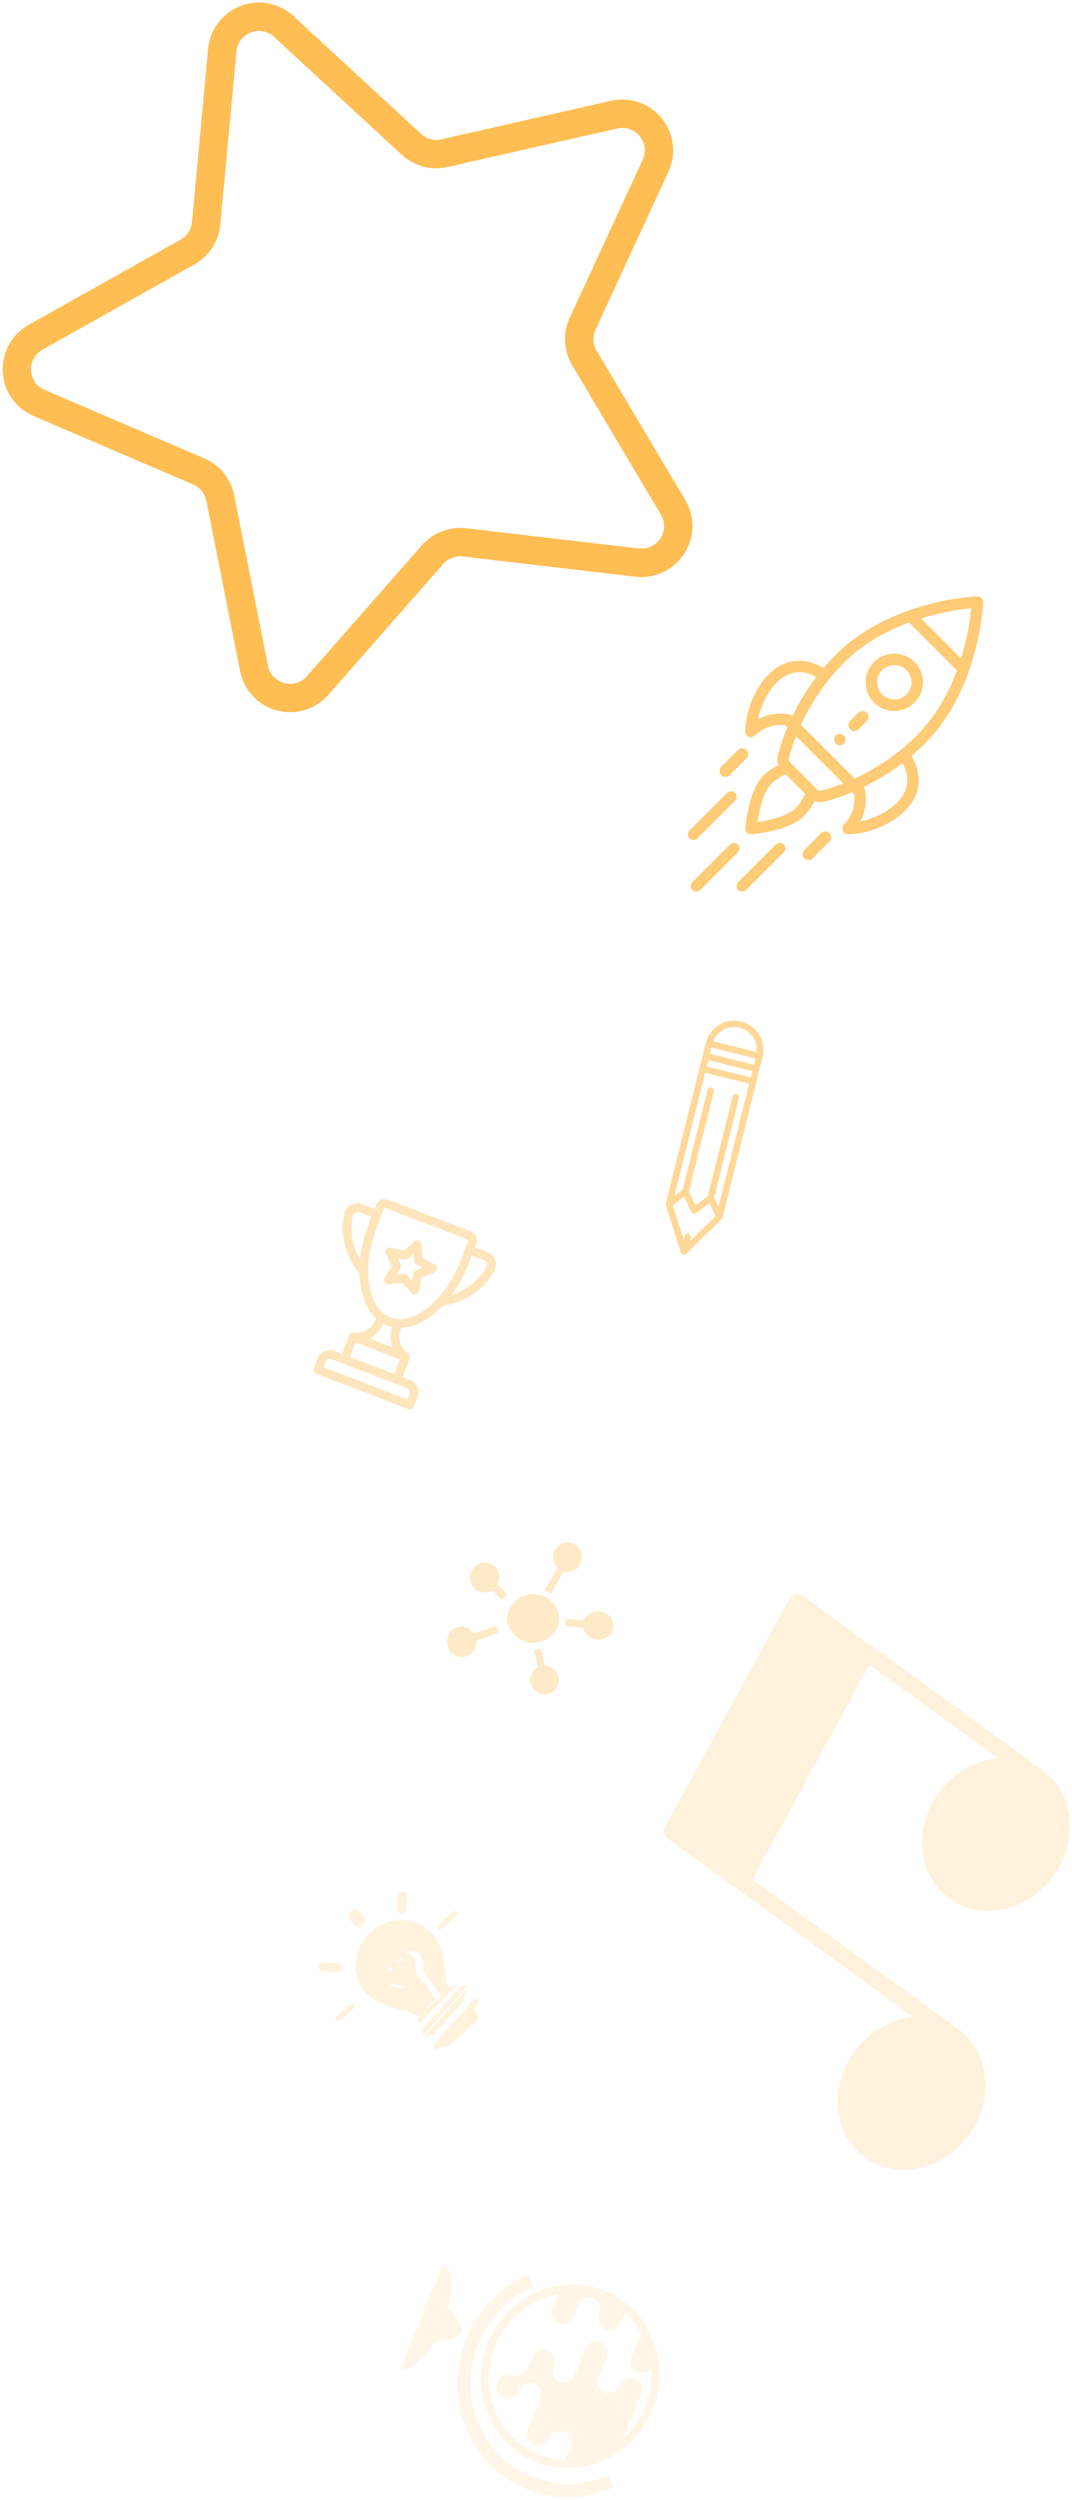 <?xml version="1.0" encoding="UTF-8"?>
<svg width="374px" height="872px" viewBox="0 0 374 872" version="1.1" xmlns="http://www.w3.org/2000/svg" xmlns:xlink="http://www.w3.org/1999/xlink">
    <!-- Generator: Sketch 49.1 (51147) - http://www.bohemiancoding.com/sketch -->
    <title>il-datos</title>
    <desc>Created with Sketch.</desc>
    <defs></defs>
    <g id="Page-1" stroke="none" stroke-width="1" fill="none" fill-rule="evenodd">
        <g id="Mis-datos" transform="translate(-14, -511)" fill="#FFBE54">
            <g id="il-datos" transform="translate(-19, 456)">
                <g id="star" transform="translate(171.51, 171.325) rotate(51) translate(-171.51, -171.325) translate(47.51, 52.325)" fill-rule="nonzero">
                    <path d="M242.276,107.746 C247.151,102.986 248.872,95.999 246.769,89.505 C244.661,83.011 239.172,78.375 232.427,77.391 L172.463,68.66 C169.909,68.288 167.703,66.683 166.562,64.362 L139.754,9.918 C136.743,3.801 130.634,0 123.825,0 C117.022,0 110.912,3.801 107.902,9.918 L81.089,64.362 C79.948,66.683 77.736,68.288 75.182,68.66 L15.218,77.396 C8.479,78.375 2.989,83.011 0.882,89.505 C-1.221,95.999 0.5,102.986 5.375,107.746 L48.761,150.121 C50.611,151.929 51.459,154.533 51.022,157.077 L40.782,216.918 C39.631,223.64 42.334,230.304 47.843,234.319 C53.348,238.338 60.514,238.86 66.549,235.675 L120.175,207.422 C122.462,206.219 125.189,206.219 127.475,207.422 L181.107,235.675 C183.725,237.056 186.562,237.737 189.383,237.737 C193.048,237.737 196.698,236.589 199.812,234.319 C205.322,230.304 208.024,223.64 206.874,216.918 L196.628,157.082 C196.192,154.533 197.04,151.934 198.89,150.125 L242.276,107.746 Z M186.867,158.774 L197.108,218.627 C197.624,221.639 196.458,224.517 193.989,226.316 C191.514,228.11 188.434,228.329 185.731,226.917 L132.096,198.651 C129.512,197.294 126.666,196.608 123.829,196.608 C120.992,196.608 118.15,197.294 115.562,198.656 L61.936,226.917 C59.224,228.329 56.144,228.11 53.674,226.316 C51.204,224.517 50.044,221.644 50.555,218.627 L60.796,158.774 C61.783,152.998 59.873,147.103 55.688,143.018 L12.293,100.625 C10.106,98.488 9.362,95.476 10.31,92.568 C11.252,89.656 13.617,87.658 16.638,87.215 L76.601,78.482 C82.389,77.642 87.393,74.004 89.976,68.745 L116.792,14.285 C118.14,11.541 120.774,9.906 123.824,9.906 C126.879,9.906 129.507,11.541 130.861,14.285 L157.676,68.745 C160.26,74.004 165.259,77.642 171.047,78.482 L231.015,87.215 C234.035,87.658 236.401,89.656 237.343,92.568 C238.285,95.476 237.547,98.488 235.359,100.625 L191.97,143.013 C187.784,147.103 185.875,152.993 186.867,158.774 Z" id="Shape"></path>
                </g>
                <g id="startup" opacity="0.798" transform="translate(273, 263)" fill-rule="nonzero">
                    <path d="M54.415,48.587 C53.633,47.804 52.367,47.804 51.585,48.587 C50.805,49.367 50.805,50.633 51.585,51.415 C52.367,52.195 53.633,52.195 54.415,51.415 C55.195,50.633 55.195,49.367 54.415,48.587 Z" id="Shape"></path>
                    <path d="M79.069,22.931 C75.16,19.023 68.833,19.023 64.924,22.931 C61.025,26.83 61.025,33.175 64.924,37.076 C68.824,40.974 75.169,40.975 79.069,37.076 C82.977,33.168 82.978,26.84 79.069,22.931 Z M76.24,34.247 C73.901,36.586 70.093,36.586 67.753,34.247 C65.414,31.907 65.414,28.099 67.753,25.76 C70.098,23.415 73.894,23.415 76.24,25.76 C78.585,28.105 78.585,31.902 76.24,34.247 Z" id="Shape"></path>
                    <path d="M102.416,0.584 C102.024,0.193 101.489,-0.02 100.933,0.001 C100.482,0.018 89.74,0.449 76.972,4.962 C66.74,8.575 58.211,13.748 51.623,20.336 C50.147,21.812 48.71,23.378 47.336,25.004 C40.821,21.17 35.601,22.372 32.301,24.138 C24.703,28.204 20,39.245 20,47.143 C20.001,47.95 20.487,48.677 21.232,48.986 C21.479,49.088 21.738,49.138 21.995,49.138 C22.515,49.138 23.025,48.935 23.407,48.554 C27.414,44.547 32.356,44.797 33.971,45.009 L34.67,45.708 C33.295,48.98 32.187,52.234 31.374,55.399 C31.081,56.544 31.18,57.756 31.616,58.865 C29.695,59.75 27.841,61.05 26.228,62.664 C21.092,67.8 20.049,80.317 20.007,80.848 C19.961,81.43 20.172,82.003 20.585,82.416 C20.961,82.791 21.469,83 21.995,83 C22.048,83 22.1,82.998 22.153,82.994 C22.683,82.952 35.201,81.909 40.337,76.773 C41.95,75.16 43.25,73.307 44.135,71.386 C45.309,71.848 46.517,71.904 47.603,71.626 C50.766,70.814 54.02,69.706 57.292,68.331 L57.991,69.03 C58.203,70.645 58.454,75.587 54.447,79.594 C53.876,80.165 53.706,81.023 54.014,81.768 C54.323,82.514 55.051,83 55.858,83 C63.755,83 74.796,78.297 78.862,70.698 C80.628,67.399 81.831,62.179 77.996,55.664 C79.622,54.29 81.187,52.854 82.664,51.377 C89.253,44.789 94.425,36.26 98.038,26.029 C102.551,13.26 102.983,2.518 102.999,2.067 C103.019,1.513 102.807,0.976 102.416,0.584 Z M24.461,42.851 C25.701,36.853 29.301,30.27 34.185,27.656 C37.449,25.91 41.017,26.081 44.81,28.157 C41.579,32.408 38.769,36.987 36.427,41.822 C36.397,41.804 36.038,41.352 35.371,41.202 C35.097,41.14 29.817,40.004 24.461,42.851 Z M37.515,73.951 C34.772,76.695 28.336,78.142 24.268,78.732 C24.859,74.665 26.306,68.229 29.049,65.486 C30.586,63.949 32.367,62.784 34.158,62.128 L40.872,68.843 C40.216,70.633 39.052,72.415 37.515,73.951 Z M46.612,67.76 C46.034,67.908 45.365,67.691 44.868,67.195 C42.287,64.613 41.277,63.604 40.96,63.287 C40.379,62.706 38.954,61.281 35.807,58.134 C35.309,57.635 35.092,56.967 35.24,56.39 C35.879,53.901 36.715,51.348 37.731,48.77 L54.231,65.27 C51.653,66.286 49.099,67.122 46.612,67.76 Z M75.344,68.816 C72.73,73.7 66.148,77.3 60.15,78.539 C62.062,74.94 62.484,70.359 61.785,67.581 C61.623,66.936 61.202,66.611 61.179,66.573 C66.014,64.231 70.593,61.422 74.843,58.19 C76.92,61.984 77.091,65.552 75.344,68.816 Z M79.843,48.555 C78.045,50.353 76.109,52.09 74.089,53.717 C69.232,57.628 63.886,60.941 58.183,63.578 L39.423,44.818 C42.06,39.115 45.372,33.769 49.283,28.913 C50.912,26.891 52.648,24.955 54.446,23.158 C60.357,17.246 67.985,12.542 77.126,9.156 L93.845,25.874 C90.459,35.015 85.755,42.644 79.843,48.555 Z M95.281,21.666 L81.334,7.72 C88.933,5.36 95.543,4.476 98.842,4.159 C98.524,7.459 97.641,14.069 95.281,21.666 Z" id="Shape"></path>
                    <path d="M49.393,82.606 C48.584,81.798 47.272,81.798 46.464,82.607 L40.606,88.465 C39.798,89.274 39.798,90.585 40.607,91.394 C41.416,92.202 42.728,92.202 43.536,91.393 L49.394,85.535 C50.202,84.726 50.202,83.415 49.393,82.606 Z" id="Shape"></path>
                    <path d="M20.394,53.607 C19.585,52.798 18.274,52.798 17.465,53.606 L11.607,59.464 C10.798,60.273 10.798,61.584 11.606,62.393 C12.414,63.202 13.725,63.203 14.535,62.394 L20.393,56.536 C21.202,55.727 21.202,54.416 20.394,53.607 Z" id="Shape"></path>
                    <path d="M33.433,86.568 C32.676,85.811 31.449,85.811 30.693,86.567 L17.568,99.692 C16.811,100.449 16.811,101.676 17.567,102.432 C18.324,103.189 19.551,103.189 20.307,102.432 L33.432,89.308 C34.189,88.551 34.189,87.324 33.433,86.568 Z" id="Shape"></path>
                    <path d="M17.433,86.568 C16.676,85.811 15.449,85.811 14.693,86.567 L1.568,99.692 C0.811,100.449 0.811,101.676 1.567,102.432 C2.324,103.189 3.551,103.189 4.307,102.432 L17.432,89.308 C18.189,88.551 18.189,87.324 17.433,86.568 Z" id="Shape"></path>
                    <path d="M16.432,68.567 C15.676,67.811 14.449,67.811 13.692,68.567 L0.567,81.692 C-0.189,82.449 -0.189,83.676 0.568,84.433 C1.324,85.189 2.551,85.189 3.308,84.432 L16.433,71.308 C17.189,70.551 17.189,69.324 16.432,68.567 Z" id="Shape"></path>
                    <path d="M62.4,40.6 C61.599,39.8 60.301,39.8 59.5,40.6 L56.6,43.5 C55.8,44.3 55.8,45.599 56.6,46.4 C57.401,47.2 58.699,47.2 59.5,46.4 L62.4,43.5 C63.2,42.7 63.2,41.401 62.4,40.6 Z" id="Shape"></path>
                </g>
                <g id="trophy" opacity="0.395" transform="translate(171.433, 509.978) rotate(21) translate(-171.433, -509.978) translate(142.933, 476.978)" fill-rule="nonzero">
                    <path d="M55.03,6.331 C54.125,5.266 52.806,4.655 51.41,4.655 L46.828,4.655 L46.828,3.22 C46.828,1.445 45.385,0 43.612,0 L12.541,0 C10.768,0 9.325,1.445 9.325,3.22 L9.325,4.655 L4.743,4.655 C3.347,4.655 2.027,5.266 1.122,6.331 C0.227,7.386 -0.16,8.77 0.061,10.13 C1.265,17.542 5.924,24.09 12.536,27.682 C13.14,29.136 13.824,30.514 14.586,31.797 C17.02,35.897 20.045,38.731 23.375,40.101 C23.713,43.518 21.442,46.755 18.023,47.526 C18.015,47.528 18.01,47.53 18.003,47.532 C17.335,47.692 16.839,48.291 16.839,49.008 L16.839,55.98 L14.023,55.98 C11.512,55.98 9.47,58.024 9.47,60.538 L9.47,64.136 C9.47,64.975 10.149,65.656 10.987,65.656 L45.311,65.656 C46.149,65.656 46.828,64.975 46.828,64.136 L46.828,60.538 C46.828,58.024 44.786,55.98 42.275,55.98 L39.459,55.98 L39.459,49.008 C39.459,48.29 38.96,47.689 38.291,47.531 C38.285,47.53 38.279,47.528 38.273,47.526 C34.827,46.75 32.552,43.48 32.925,40.038 C36.197,38.645 39.17,35.837 41.568,31.797 C42.33,30.514 43.014,29.136 43.618,27.681 C50.23,24.09 54.888,17.542 56.092,10.13 C56.313,8.77 55.926,7.386 55.03,6.331 Z M3.057,9.642 C2.978,9.157 3.112,8.68 3.435,8.3 C3.762,7.915 4.238,7.694 4.743,7.694 L9.325,7.694 L9.325,10.49 C9.325,14.874 9.884,19.12 10.943,23.003 C6.781,19.71 3.915,14.927 3.057,9.642 Z M42.275,59.019 C43.112,59.019 43.793,59.7 43.793,60.538 L43.793,62.617 L12.505,62.617 L12.505,60.538 C12.505,59.7 13.186,59.019 14.023,59.019 L42.275,59.019 Z M36.424,50.528 L36.424,55.98 L19.874,55.98 L19.874,50.528 L36.424,50.528 Z M23.855,47.489 C24.23,47.076 24.573,46.627 24.88,46.148 C25.891,44.565 26.422,42.768 26.446,40.932 C26.985,41.005 27.529,41.045 28.077,41.045 C28.674,41.045 29.266,40.999 29.852,40.912 C29.886,43.379 30.845,45.714 32.458,47.489 L23.855,47.489 L23.855,47.489 Z M43.793,10.49 C43.793,17.976 42.076,24.992 38.958,30.244 C35.988,35.249 32.123,38.006 28.077,38.006 C24.03,38.006 20.166,35.249 17.195,30.244 C14.077,24.992 12.36,17.976 12.36,10.49 L12.36,3.22 C12.36,3.12 12.442,3.039 12.541,3.039 L43.612,3.039 C43.711,3.039 43.793,3.12 43.793,3.22 L43.793,10.49 Z M53.096,9.642 C52.238,14.926 49.372,19.71 45.21,23.003 C46.269,19.12 46.828,14.874 46.828,10.49 L46.828,7.694 L51.41,7.694 C51.914,7.694 52.391,7.915 52.718,8.3 C53.041,8.68 53.175,9.157 53.096,9.642 Z" id="Shape"></path>
                    <path d="M37.071,16.319 C36.889,15.76 36.403,15.352 35.818,15.268 L31.132,14.59 L29.037,10.364 C28.775,9.837 28.235,9.503 27.644,9.503 C27.053,9.503 26.514,9.837 26.252,10.364 L24.157,14.59 L19.471,15.268 C18.886,15.352 18.4,15.76 18.218,16.32 C18.035,16.879 18.187,17.493 18.611,17.904 L22.001,21.193 L21.201,25.838 C21.101,26.418 21.34,27.004 21.818,27.349 C22.296,27.695 22.93,27.741 23.454,27.467 L27.644,25.274 L31.835,27.467 C32.062,27.586 32.311,27.644 32.558,27.644 C32.879,27.644 33.2,27.545 33.47,27.349 C33.949,27.003 34.188,26.418 34.088,25.838 L33.288,21.193 L36.678,17.904 C37.102,17.493 37.254,16.879 37.071,16.319 Z M30.536,19.547 C30.17,19.902 30.003,20.413 30.089,20.915 L30.496,23.274 L28.367,22.16 C28.141,22.042 27.893,21.983 27.644,21.983 C27.396,21.983 27.148,22.042 26.922,22.16 L24.793,23.274 L25.2,20.915 C25.286,20.414 25.119,19.902 24.753,19.547 L23.031,17.876 L25.411,17.532 C25.917,17.459 26.354,17.143 26.58,16.687 L27.644,14.54 L28.709,16.687 C28.935,17.143 29.372,17.459 29.878,17.532 L32.258,17.876 L30.536,19.547 Z" id="Shape"></path>
                </g>
                <g id="music-player" opacity="0.197" transform="translate(332.958, 715.944) rotate(-46) translate(-332.958, -715.944) translate(248.958, 625.944)" fill-rule="nonzero">
                    <path d="M155.7,10.14 C155.07,9.587 154.239,9.335 153.399,9.435 L63.01,21.176 C61.555,21.366 60.467,22.607 60.467,24.08 L60.467,41.693 L60.467,54.022 L60.467,130.232 C55.402,124.407 47.503,120.645 38.601,120.645 C23.302,120.645 10.901,131.713 10.901,145.363 C10.901,159.012 23.302,170.08 38.601,170.08 C53.901,170.08 66.301,159.012 66.301,145.363 C66.301,144.391 66.223,143.437 66.1,142.491 C66.217,142.175 66.301,141.844 66.301,141.487 L66.301,56.592 L150.86,45.606 L150.86,100.957 C145.792,95.135 137.893,91.373 128.991,91.373 C113.692,91.373 101.291,102.441 101.291,116.091 C101.291,129.74 113.692,140.808 128.991,140.808 C144.29,140.808 156.691,129.74 156.691,116.091 C156.691,115.821 156.656,115.561 156.648,115.294 C156.653,115.215 156.691,115.148 156.691,115.069 L156.691,42.275 L156.691,29.949 L156.691,12.339 C156.691,11.496 156.33,10.694 155.7,10.14 Z" id="Shape" transform="translate(83.796, 89.747) rotate(-8) translate(-83.796, -89.747) "></path>
                </g>
                <g id="edit" opacity="0.599" transform="translate(282.224, 450.224) rotate(-31) translate(-282.224, -450.224) translate(250.724, 418.724)" fill-rule="nonzero">
                    <path d="M59.602,2.98 C55.626,-0.993 49.16,-0.993 45.184,2.98 L4.335,43.829 C4.316,43.848 4.304,43.872 4.287,43.892 C4.264,43.92 4.243,43.949 4.222,43.978 C4.162,44.062 4.115,44.152 4.08,44.249 C4.07,44.279 4.055,44.305 4.047,44.334 C4.044,44.346 4.037,44.357 4.034,44.368 L0.029,61.189 C0.011,61.265 0.007,61.342 0.005,61.418 C0.005,61.433 0,61.446 0,61.461 C0.001,61.59 0.029,61.716 0.074,61.837 C0.084,61.866 0.095,61.89 0.108,61.918 C0.163,62.039 0.232,62.156 0.33,62.253 C0.437,62.361 0.564,62.443 0.701,62.5 C0.838,62.557 0.984,62.585 1.13,62.585 C1.218,62.585 1.306,62.575 1.392,62.554 L18.213,58.55 C18.244,58.543 18.271,58.526 18.3,58.516 C18.339,58.504 18.375,58.489 18.413,58.472 C18.494,58.434 18.57,58.388 18.64,58.333 C18.667,58.311 18.696,58.295 18.722,58.271 C18.731,58.262 18.742,58.258 18.751,58.249 L59.601,17.399 C63.577,13.423 63.577,6.955 59.602,2.98 Z M58.001,4.582 C60.819,7.401 61.059,11.828 58.737,14.932 L47.651,3.846 C50.756,1.524 55.182,1.764 58.001,4.582 Z M52.394,21.403 L41.18,10.189 L42.781,8.587 L53.995,19.801 L52.394,21.403 Z M5.62,56.963 C5.177,56.52 4.461,56.52 4.018,56.963 L3.16,57.821 L6.053,45.669 L11.062,45.112 L10.418,50.914 C10.413,50.957 10.429,50.997 10.429,51.039 C10.429,51.082 10.413,51.12 10.418,51.163 C10.422,51.201 10.442,51.231 10.449,51.268 C10.463,51.333 10.482,51.393 10.506,51.455 C10.536,51.528 10.571,51.595 10.614,51.66 C10.649,51.712 10.684,51.758 10.727,51.803 C10.781,51.861 10.84,51.91 10.905,51.955 C10.956,51.99 11.005,52.023 11.061,52.05 C11.136,52.085 11.214,52.106 11.296,52.125 C11.339,52.135 11.374,52.159 11.418,52.165 C11.459,52.169 11.5,52.172 11.541,52.172 C11.541,52.172 11.543,52.172 11.543,52.172 C11.543,52.172 11.544,52.172 11.544,52.172 L11.545,52.172 C11.545,52.172 11.546,52.172 11.546,52.172 C11.587,52.172 11.629,52.169 11.669,52.165 L17.471,51.52 L16.915,56.529 L4.762,59.422 L5.62,58.565 C6.061,58.123 6.061,57.406 5.62,56.963 Z M19.835,50.757 L45.184,25.407 C45.627,24.964 45.627,24.248 45.184,23.806 C44.741,23.363 44.025,23.363 43.582,23.806 L18.234,49.155 L12.827,49.755 L13.427,44.349 L38.778,19.001 C39.221,18.558 39.221,17.842 38.778,17.399 C38.335,16.956 37.619,16.956 37.176,17.399 L11.826,42.747 L8.22,43.148 L39.578,11.791 L50.792,23.005 L19.434,54.362 L19.835,50.757 Z M55.597,18.2 L44.383,6.986 L45.986,5.383 L57.2,16.597 L55.597,18.2 Z" id="Shape"></path>
                </g>
                <g id="business-affiliate-network" opacity="0.325" transform="translate(189, 593)" fill-rule="nonzero">
                    <path d="M21,18.079 L17.56,14.742 C17.96,13.995 18.208,13.149 18.208,12.236 C18.208,9.343 15.925,7 13.106,7 C10.286,7 8,9.342 8,12.236 C8,15.13 10.286,17.474 13.106,17.474 C14.1,17.474 15.019,17.17 15.804,16.666 L19.239,20 C19.759,19.295 20.345,18.649 21,18.079 Z" id="Shape"></path>
                    <path d="M36.155,18 L40.628,10.166 C41.068,10.297 41.525,10.391 42.004,10.391 C44.767,10.391 47,8.066 47,5.194 C47,2.325 44.767,0 42.004,0 C39.246,0 37.014,2.323 37.014,5.194 C37.014,6.62 37.566,7.908 38.458,8.847 L34,16.659 C34.766,17.021 35.489,17.472 36.155,18 Z" id="Shape"></path>
                    <path d="M52.738,24 C50.473,24 48.554,25.367 47.811,27.274 L41.257,26.659 C41.257,26.706 41.264,26.751 41.264,26.797 C41.264,27.609 41.17,28.401 41,29.167 L47.551,29.782 C47.947,32.169 50.112,34 52.738,34 C55.646,34 58,31.763 58,29.001 C58,26.239 55.646,24 52.738,24 Z" id="Shape"></path>
                    <path d="M34.153,43.057 L32.761,37 C31.976,37.273 31.159,37.468 30.306,37.565 L31.7,43.623 C30.102,44.456 29,46.101 29,48.023 C29,50.774 31.236,53 34.003,53 C36.764,53 39,50.773 39,48.023 C39.004,45.322 36.843,43.136 34.153,43.057 Z" id="Shape"></path>
                    <path d="M17.179,29 L9.318,31.765 C8.411,30.31 6.849,29.345 5.072,29.345 C2.269,29.345 0,31.729 0,34.671 C0,37.617 2.269,40 5.072,40 C7.873,40 10.148,37.617 10.148,34.671 C10.148,34.548 10.123,34.435 10.113,34.314 L18,31.541 C17.645,30.736 17.362,29.888 17.179,29 Z" id="Shape"></path>
                    <ellipse id="Oval" cx="30" cy="26.5" rx="9" ry="8.5"></ellipse>
                </g>
                <g id="world" opacity="0.133" transform="translate(218.38, 884.065) rotate(112) translate(-218.38, -884.065) translate(180.88, 840.565)">
                    <path d="M32.259,59.214 C21.647,59.214 12.359,53.801 7.206,45.691 L12.437,45.691 C14.737,45.691 16.601,43.897 16.601,41.685 C16.601,39.472 14.737,37.678 12.437,37.678 L8.217,37.678 C5.911,37.678 4.053,35.884 4.053,33.672 C4.053,31.46 5.911,29.666 8.217,29.666 C10.517,29.666 12.387,27.871 12.387,25.659 C12.387,23.447 10.517,21.653 8.217,21.653 L4.588,21.653 C5.643,18.757 7.184,16.079 9.11,13.704 L17.919,13.704 C20.218,13.704 22.083,11.909 22.083,9.696 C22.083,7.859 20.799,6.314 19.041,5.842 C23.015,3.911 27.503,2.816 32.259,2.816 C36.886,2.816 41.268,3.852 45.159,5.69 L28.809,5.69 C26.504,5.69 24.639,7.484 24.639,9.698 C24.639,11.909 26.504,13.704 28.809,13.704 C29.345,13.704 29.853,13.802 30.322,13.978 C31.874,14.562 32.973,16.011 32.973,17.71 C32.973,19.408 31.874,20.859 30.322,21.441 C29.853,21.618 29.345,21.718 28.809,21.718 L21.458,21.718 C19.158,21.718 17.293,23.509 17.293,25.723 C17.293,27.936 19.158,29.73 21.458,29.73 L31.131,29.73 C33.431,29.73 35.296,31.522 35.296,33.736 C35.296,35.948 33.431,37.742 31.131,37.742 C31.036,37.742 30.942,37.744 30.847,37.753 C30.668,37.762 30.489,37.786 30.322,37.819 C28.407,38.18 26.961,39.8 26.961,41.749 C26.961,43.695 28.407,45.316 30.322,45.677 C30.489,45.711 30.668,45.734 30.847,45.744 C30.942,45.75 31.036,45.755 31.131,45.755 L35.178,45.755 C37.478,45.755 39.343,47.55 39.343,49.761 C39.343,51.975 41.207,53.768 43.512,53.768 C45.812,53.768 47.677,51.975 47.677,49.761 C47.677,47.55 45.812,45.755 43.512,45.755 C41.207,45.755 39.343,43.961 39.343,41.749 C39.343,39.536 41.207,37.742 43.512,37.742 L54.894,37.742 C57.194,37.742 59.058,35.948 59.058,33.736 C59.058,31.522 57.194,29.73 54.894,29.73 C52.589,29.73 50.724,27.936 50.724,25.723 C50.724,23.509 52.589,21.718 54.894,21.718 L59.946,21.718 C61.007,24.63 61.587,27.756 61.587,31.015 C61.587,46.589 48.458,59.214 32.259,59.214 Z M32.259,3.41060513e-13 C14.469,3.41060513e-13 -4.54747351e-13,13.914 -4.54747351e-13,31.015 C-4.54747351e-13,48.117 14.469,62.031 32.259,62.031 C50.043,62.031 64.512,48.117 64.512,31.015 C64.512,13.914 50.043,3.41060513e-13 32.259,3.41060513e-13 Z" id="Fill-266"></path>
                    <path d="M38.308,79.324 C37.174,75.716 34.114,71.956 32.259,71.956 C30.404,71.956 27.338,75.716 26.199,79.324 C18.202,80.547 12.406,84.002 12.406,86.843 L52.106,86.843 C52.106,84.002 46.31,80.547 38.308,79.324" id="Fill-267"></path>
                    <path d="M62.519,2.481 L59.197,5.679 C66.001,12.238 69.743,20.957 69.743,30.231 C69.743,39.505 66.001,48.225 59.197,54.781 C52.399,61.339 43.353,64.951 33.738,64.951 C24.122,64.951 15.076,61.339 8.278,54.781 L4.962,57.982 C12.646,65.395 22.865,69.475 33.738,69.475 C44.605,69.475 54.829,65.395 62.519,57.982 C70.202,50.569 74.437,40.713 74.437,30.231 C74.437,19.748 70.202,9.893 62.519,2.481" id="Fill-268"></path>
                </g>
                <g id="bulb" opacity="0.194" transform="translate(173.956, 743.956) rotate(-42) translate(-173.956, -743.956) translate(144.956, 714.956)">
                    <path d="M40.405,43.968 C39.955,43.445 38.877,43.075 37.625,43.075 L24.878,43.075 C23.223,43.075 21.871,43.721 21.871,44.511 L21.871,45.094 L40.405,43.968" id="Fill-63"></path>
                    <path d="M19.811,55.28 C20.143,55.866 20.841,56.239 21.592,56.152 L22.196,56.085 C22.531,57.092 23.548,57.844 24.792,57.844 L36.447,57.844 C37.96,57.844 39.196,56.75 39.196,55.415 L39.196,54.174 L40.103,54.073 C40.885,53.986 41.48,53.433 41.617,52.753 L19.811,55.28" id="Fill-64"></path>
                    <path d="M21.563,50.402 L22.015,50.353 L22.015,51.363 L39.205,49.565 L39.205,48.559 L40.113,48.465 C40.871,48.388 41.454,47.904 41.617,47.301 L19.811,49.653 C20.157,50.161 20.838,50.476 21.563,50.402" id="Fill-65"></path>
                    <path d="M40.7,51.629 L40.231,51.683 L22.407,53.641 L21.464,53.748 C20.462,53.859 19.743,54.686 19.865,55.588 L19.875,55.676 L22.407,55.389 L42.748,53.083 L42.748,53.068 C42.623,52.169 41.703,51.522 40.7,51.629" id="Fill-66"></path>
                    <path d="M42.739,46.503 C42.614,45.615 41.694,44.979 40.692,45.088 L40.208,45.141 L22.406,47.064 L21.463,47.17 C20.461,47.279 19.743,48.092 19.865,48.98 L19.885,49.135 L40.224,46.861 L42.748,46.579 L42.739,46.503" id="Fill-67"></path>
                    <path d="M25.82,30.965 L26.979,42.657 L31.622,42.657 L32.781,30.965 C32.8,30.83 32.858,30.707 32.947,30.616 C35.006,28.488 35.842,27.568 35.842,26.151 C35.842,24.786 34.886,23.674 33.71,23.674 C32.997,23.674 32.333,24.087 31.936,24.782 C31.84,24.948 31.678,25.047 31.504,25.047 C31.332,25.047 31.171,24.948 31.075,24.782 C30.678,24.087 30.015,23.674 29.3,23.674 C28.586,23.674 27.923,24.087 27.526,24.782 C27.431,24.948 27.269,25.047 27.096,25.047 C26.923,25.047 26.761,24.948 26.665,24.782 C26.268,24.087 25.604,23.674 24.89,23.674 C23.716,23.674 22.759,24.786 22.759,26.151 C22.759,27.568 23.595,28.488 25.654,30.616 C25.742,30.707 25.801,30.83 25.82,30.965" id="Fill-68"></path>
                    <path d="M22.949,44 C23.472,43.75 24.062,43.61 24.688,43.61 L27.224,43.61 L26.141,32.508 C24.249,30.532 23.113,29.302 23.113,27.369 C23.113,25.374 24.499,23.749 26.2,23.749 C27.012,23.749 27.779,24.124 28.35,24.772 C28.921,24.124 29.688,23.749 30.5,23.749 C31.312,23.749 32.08,24.124 32.648,24.772 C33.22,24.124 33.986,23.749 34.799,23.749 C36.501,23.749 37.887,25.374 37.887,27.369 C37.887,29.302 36.751,30.532 34.859,32.508 L33.776,43.61 L36.312,43.61 C36.937,43.61 37.527,43.746 38.051,43.992 C38.088,42.469 38.126,40.564 39.95,38.369 C42.713,35.042 46,29.774 46,24.835 C46,16.638 39.056,10 30.5,10 C21.942,10 15,16.638 15,24.835 C15,29.774 18.286,35.042 21.047,38.369 C22.873,40.568 22.911,42.473 22.949,44" id="Fill-69"></path>
                    <path d="M32.248,4.971 C32.248,5.744 31.265,6.375 30.069,6.375 C28.869,6.375 27.887,5.744 27.887,4.971 L27.887,1.457 C27.887,0.681 28.869,0.047 30.069,0.047 C31.265,0.047 32.248,0.681 32.248,1.457 L32.248,4.971" id="Fill-70"></path>
                    <path d="M7.577,23.854 C8.646,23.854 9.514,24.311 9.514,24.871 C9.514,25.431 8.646,25.891 7.577,25.891 L2.73,25.891 C1.665,25.891 0.791,25.431 0.791,24.871 C0.791,24.311 1.665,23.854 2.73,23.854 L7.577,23.854" id="Fill-71"></path>
                    <path d="M14.358,9.983 C15.04,10.636 15.061,11.688 14.409,12.314 C13.752,12.944 12.657,12.922 11.976,12.265 L8.869,9.289 C8.188,8.636 8.163,7.584 8.821,6.954 C9.472,6.328 10.57,6.351 11.251,7.007 L14.358,9.983" id="Fill-72"></path>
                    <path d="M50.701,25.891 C49.637,25.891 48.764,25.433 48.764,24.872 C48.764,24.314 49.637,23.854 50.701,23.854 L55.549,23.854 C56.615,23.854 57.486,24.314 57.486,24.872 C57.486,25.433 56.615,25.891 55.549,25.891 L50.701,25.891" id="Fill-74"></path>
                    <path d="M42.621,12.317 C41.963,11.687 41.984,10.639 42.669,9.982 L45.776,7.005 C46.456,6.349 47.552,6.33 48.209,6.956 C48.86,7.583 48.839,8.634 48.157,9.291 L45.052,12.268 C44.369,12.921 43.273,12.943 42.621,12.317 Z" id="Fill-73"></path>
                </g>
            </g>
        </g>
    </g>
</svg>